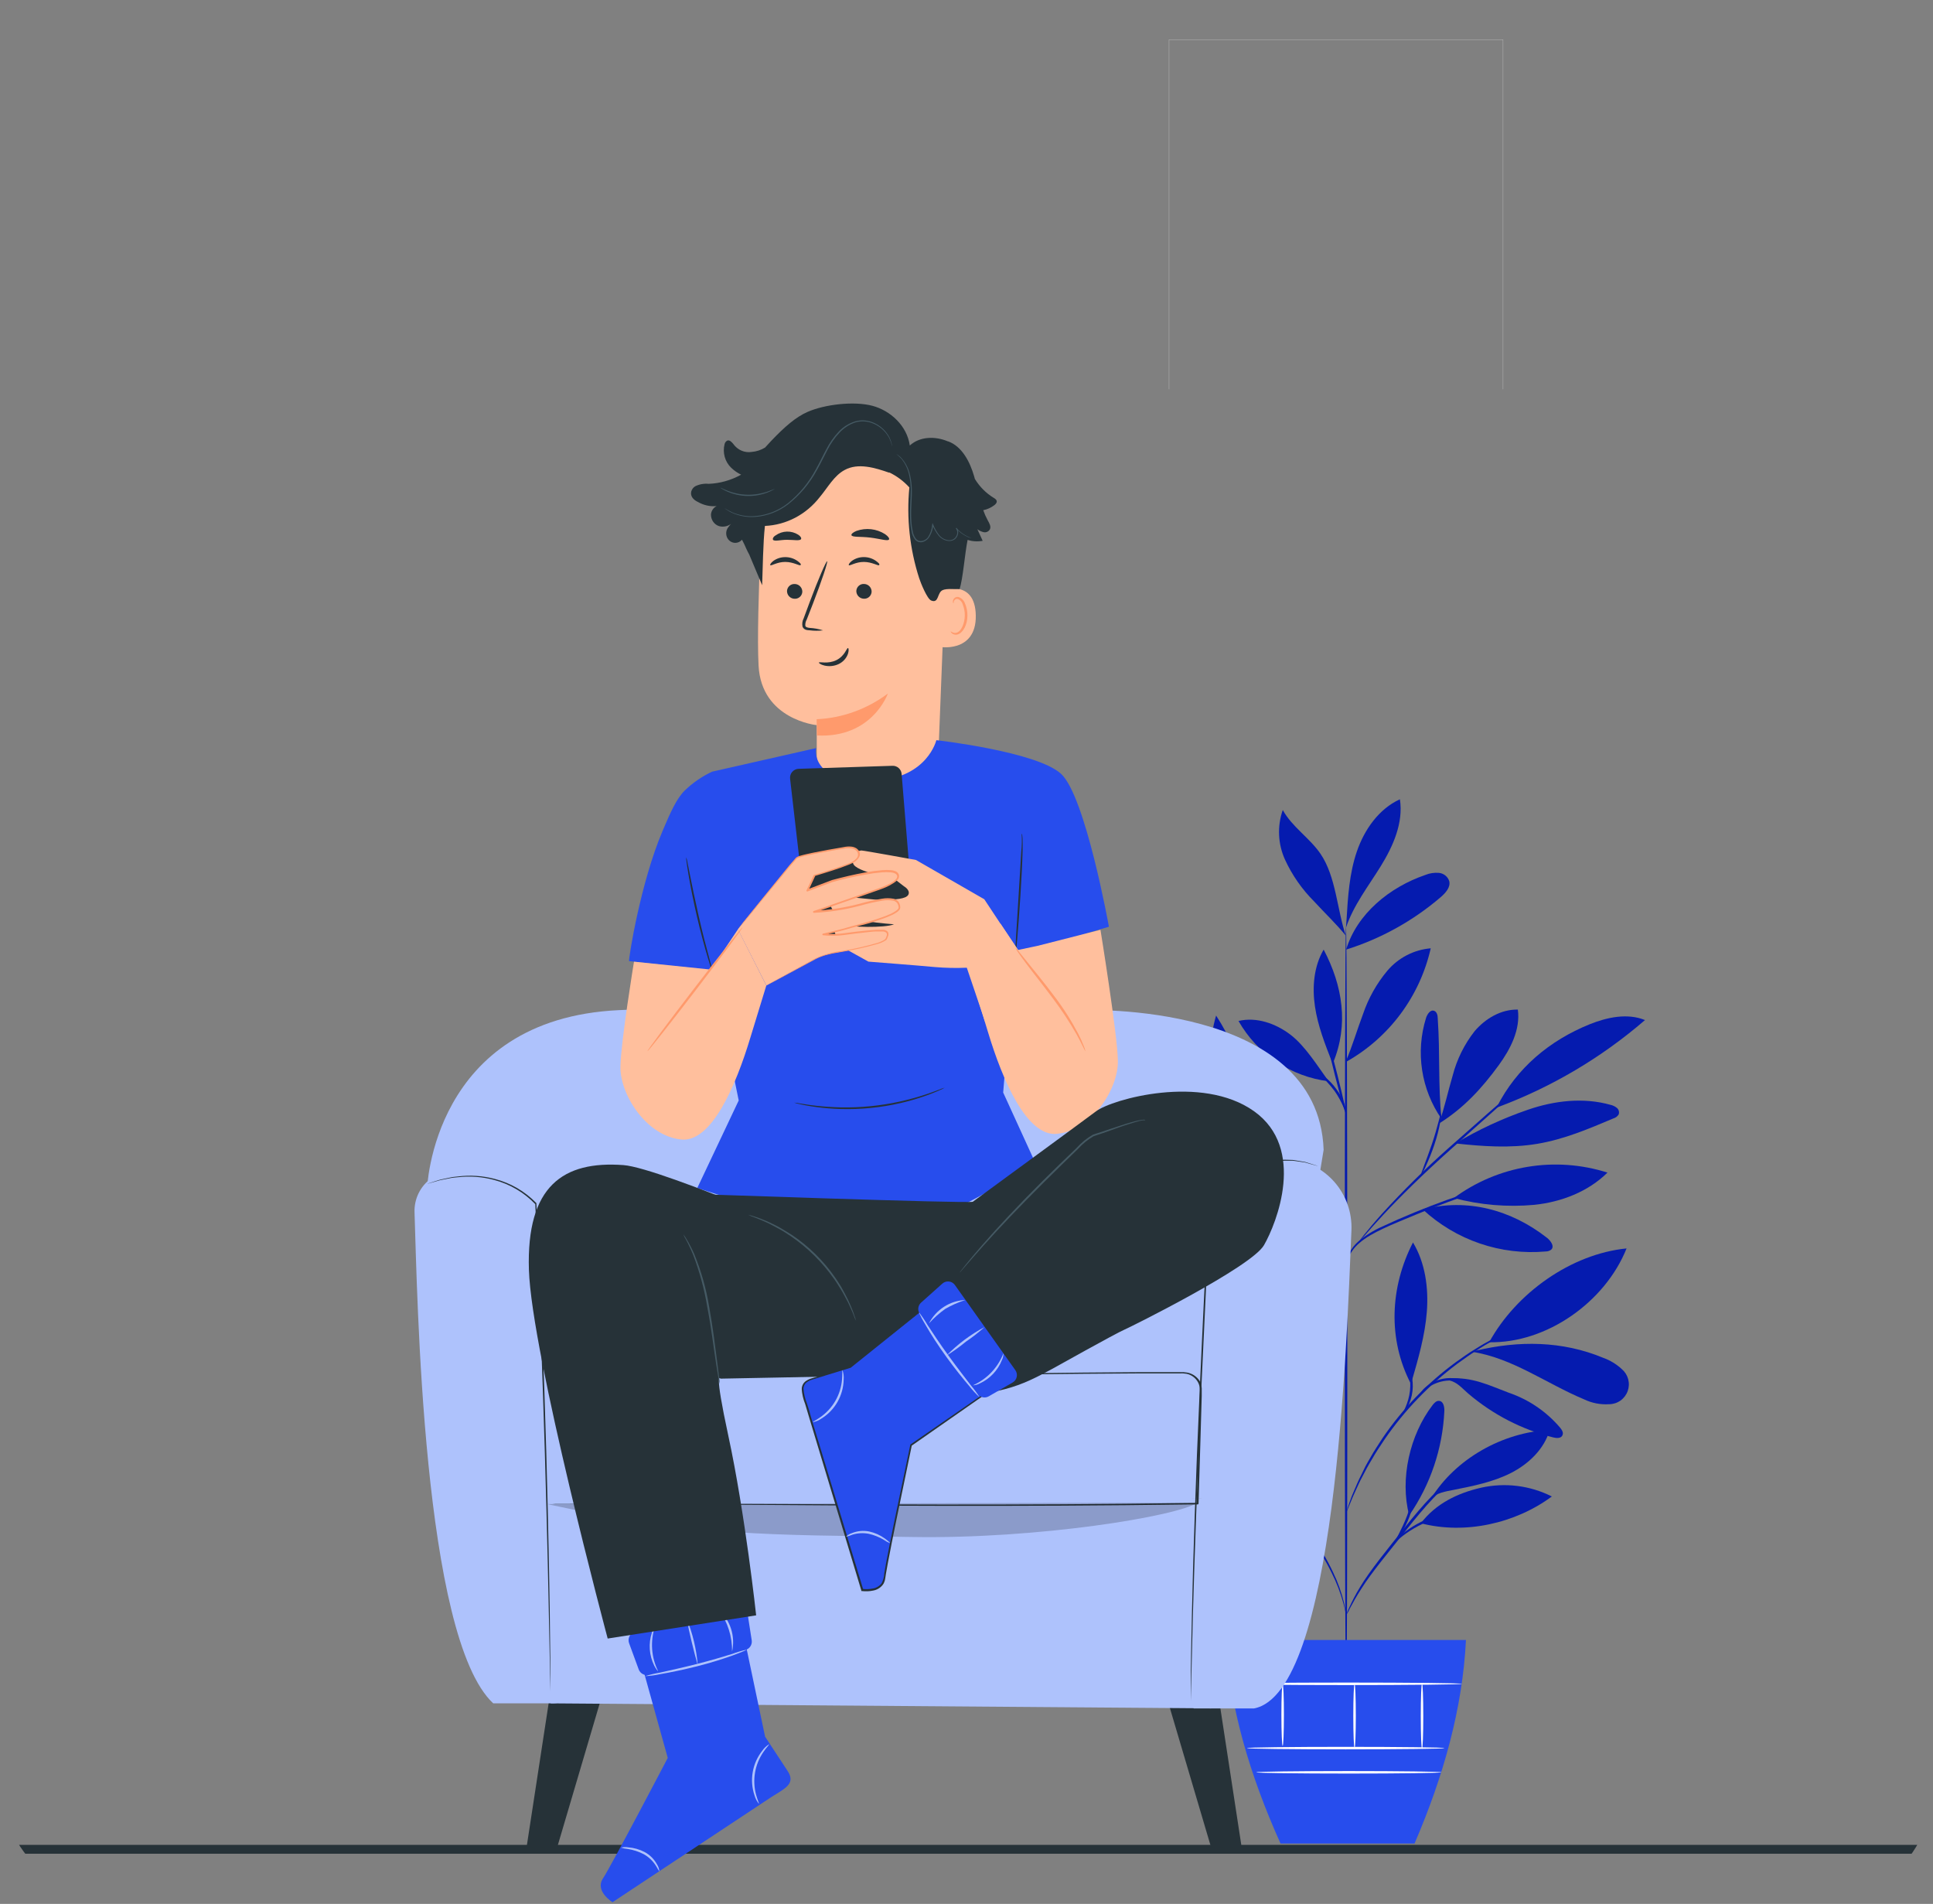 <svg width="328" height="323" viewBox="0 0 328 323" fill="none" xmlns="http://www.w3.org/2000/svg">
<rect x="0" y="0" width="328" height="323" fill="#808080" stroke="none"/>
<g clip-path="url(#clip0_3_14695)">
<line x1="-10.659" y1="313.735" x2="363.134" y2="313.735" stroke="#263238" stroke-width="1.5"/>
<path d="M146.268 75.591H145.388C141.107 75.768 137.05 77.561 134.024 80.612C130.997 83.663 129.224 87.749 129.055 92.057C128.733 100.369 128.482 108.476 128.717 112.921C129.205 122.111 138.589 123.021 138.589 123.021C138.589 123.021 138.589 126.184 138.589 128.921C139.564 130.593 140.932 131.999 142.572 133.016C144.212 134.033 146.075 134.63 147.998 134.755C149.92 134.88 151.844 134.529 153.601 133.732C155.357 132.936 156.893 131.718 158.074 130.186L159.198 128.763L160.581 93.544C160.99 83.998 155.802 75.757 146.268 75.591Z" fill="#FFBF9D"/>
<path d="M143.889 109.944C143.673 109.896 143.368 111.271 141.932 111.988C140.496 112.704 139.006 112.213 138.951 112.404C138.932 112.489 139.231 112.747 139.87 112.906C140.703 113.105 141.577 113.012 142.339 112.644C143.069 112.287 143.624 111.666 143.887 110.912C144.069 110.338 144.002 109.961 143.889 109.944Z" fill="#263238"/>
<path d="M138.573 122.017C142.911 121.823 147.104 120.312 150.654 117.665C150.654 117.665 148.013 125.252 138.63 124.774L138.573 122.017Z" fill="#FF9A6C"/>
<path d="M159.621 100.22C159.763 100.148 165.495 98.055 165.577 104.462C165.659 110.87 159.197 109.831 159.182 109.646C159.167 109.461 159.621 100.22 159.621 100.22Z" fill="#FFBF9D"/>
<path d="M161.333 107.107C161.333 107.107 161.446 107.199 161.64 107.292C161.9 107.406 162.189 107.406 162.449 107.292C163.128 106.997 163.686 105.761 163.711 104.443C163.723 103.808 163.61 103.177 163.379 102.599C163.318 102.37 163.208 102.161 163.06 101.991C162.912 101.82 162.73 101.694 162.53 101.622C162.4 101.584 162.262 101.599 162.141 101.665C162.02 101.73 161.923 101.842 161.867 101.981C161.786 102.184 161.826 102.332 161.794 102.35C161.761 102.368 161.656 102.23 161.705 101.926C161.739 101.744 161.828 101.581 161.956 101.465C162.041 101.387 162.14 101.329 162.245 101.296C162.351 101.263 162.462 101.254 162.57 101.271C162.834 101.332 163.079 101.467 163.285 101.663C163.492 101.86 163.652 102.112 163.751 102.396C164.029 103.028 164.168 103.727 164.155 104.434C164.155 105.909 163.476 107.301 162.538 107.624C162.365 107.682 162.184 107.696 162.006 107.664C161.828 107.632 161.659 107.555 161.511 107.439C161.349 107.255 161.276 107.107 161.333 107.107Z" fill="#FF9A6C"/>
<path d="M117.295 83.388C117.398 83.013 117.636 82.694 117.958 82.499C118.67 82.148 119.459 82.004 120.243 82.082C122.169 82.008 124.055 81.477 125.758 80.527C125.145 80.236 124.579 79.843 124.082 79.365C123.561 78.871 123.179 78.236 122.979 77.529C122.778 76.822 122.768 76.07 122.947 75.357C122.975 75.222 123.033 75.097 123.115 74.99C123.197 74.883 123.301 74.797 123.42 74.74C123.816 74.611 124.181 75.012 124.44 75.333C124.795 75.829 125.27 76.215 125.816 76.451C126.361 76.686 126.958 76.763 127.541 76.671C128.346 76.607 129.127 76.352 129.826 75.926L129.903 75.838L130.817 74.844C133.102 72.439 135.014 70.764 137.025 69.882C139.974 68.592 144.918 68.022 148.018 68.84C151.119 69.658 153.915 72.255 154.379 75.581C156.093 74.018 158.691 73.978 160.809 74.868H160.862C163.224 75.718 164.58 78.315 165.304 80.832C165.342 80.968 165.38 81.112 165.418 81.248C166.222 82.571 167.317 83.671 168.61 84.455C168.838 84.591 169.097 84.759 169.128 85.032C169.158 85.304 168.945 85.529 168.732 85.697C168.17 86.127 167.525 86.42 166.843 86.555C167.049 87.151 167.304 87.728 167.604 88.278C167.871 88.751 168.199 89.312 167.97 89.801C167.866 89.983 167.712 90.127 167.528 90.215C167.345 90.302 167.14 90.328 166.942 90.29C166.547 90.204 166.173 90.032 165.845 89.785L166.744 91.749C165.891 91.909 165.014 91.857 164.184 91.597C163.712 93.961 163.384 98.33 162.82 99.933C161.213 99.981 160.817 99.805 160.009 100.093C158.965 100.47 159.384 102.426 158.013 101.881C157.312 101.608 156.215 98.843 155.972 98.097C154.372 93.147 153.803 87.893 154.303 82.691C153.315 81.608 152.139 80.734 150.837 80.118L150.944 80.214C148.453 79.341 145.611 78.483 143.326 79.733C141.513 80.703 140.461 82.715 139.113 84.318C137.978 85.783 136.561 86.977 134.955 87.823C133.348 88.668 131.59 89.146 129.796 89.224C129.476 92.045 129.423 96.654 129.324 99.284L127.13 94.073C126.954 93.769 126.81 93.456 126.665 93.152L126.619 93.055C126.405 92.546 126.166 92.048 125.903 91.564V91.564C125.629 91.883 125.246 92.075 124.839 92.097C124.431 92.118 124.031 91.969 123.728 91.681C123.425 91.393 123.243 90.99 123.223 90.561C123.202 90.131 123.344 89.711 123.618 89.392C123.831 89.085 124.088 88.815 124.38 88.591C124.077 88.906 123.702 89.135 123.291 89.252C122.879 89.371 122.446 89.374 122.033 89.264C121.623 89.139 121.264 88.874 121.012 88.512C120.76 88.149 120.629 87.709 120.639 87.26C120.669 86.957 120.774 86.668 120.944 86.422C121.114 86.176 121.342 85.981 121.607 85.857C120.505 85.962 119.399 85.719 118.43 85.16C117.706 84.823 117.089 84.214 117.295 83.388Z" fill="#263238"/>
<path d="M152.076 77.017C152.386 77.262 152.677 77.531 152.946 77.823C153.634 78.663 154.099 79.672 154.296 80.752C154.453 81.502 154.535 82.267 154.54 83.034C154.54 83.848 154.495 84.723 154.451 85.651C154.393 86.618 154.393 87.589 154.451 88.557C154.485 89.069 154.557 89.577 154.665 90.078C154.745 90.619 154.958 91.13 155.285 91.561C155.436 91.731 155.628 91.858 155.842 91.928C156.055 91.999 156.282 92.011 156.502 91.965C156.916 91.865 157.287 91.627 157.557 91.288C158.02 90.616 158.297 89.827 158.361 89.005H158.184C158.451 89.672 158.812 90.295 159.253 90.854C159.678 91.372 160.281 91.702 160.935 91.774C161.24 91.804 161.546 91.746 161.82 91.607C162.075 91.468 162.283 91.254 162.418 90.991C162.54 90.758 162.601 90.495 162.595 90.23C162.581 89.975 162.482 89.734 162.315 89.546L162.226 89.629C162.743 90.227 163.377 90.707 164.085 91.037C164.272 91.122 164.464 91.196 164.661 91.257L164.867 91.31L164.675 91.227C164.55 91.174 164.358 91.097 164.115 90.976C163.415 90.635 162.79 90.151 162.278 89.553L162.189 89.637C162.333 89.821 162.418 90.047 162.431 90.283C162.444 90.519 162.385 90.753 162.263 90.953C162.141 91.187 161.953 91.378 161.725 91.501C161.475 91.626 161.196 91.676 160.92 91.645C160.31 91.571 159.75 91.258 159.357 90.77C158.944 90.233 158.606 89.639 158.353 89.005L158.228 88.724L158.176 89.028C158.118 89.802 157.863 90.547 157.439 91.189C157.185 91.487 156.843 91.691 156.465 91.767C156.279 91.808 156.086 91.797 155.904 91.737C155.723 91.677 155.56 91.569 155.432 91.424C155.131 91.02 154.933 90.544 154.857 90.04C154.751 89.539 154.682 89.03 154.65 88.519C154.594 87.558 154.594 86.596 154.65 85.636C154.694 84.715 154.746 83.833 154.724 83.011C154.71 82.243 154.618 81.478 154.451 80.729C154.238 79.631 153.744 78.612 153.02 77.778C152.75 77.47 152.431 77.212 152.076 77.017V77.017Z" fill="#455A64"/>
<path d="M122.94 86.207L123.012 86.272L123.244 86.444C123.37 86.538 123.504 86.623 123.643 86.697C123.826 86.81 124.016 86.911 124.211 86.999C125.468 87.564 126.842 87.8 128.21 87.686C130.244 87.523 132.188 86.763 133.808 85.495C135.771 83.941 137.403 81.995 138.606 79.774C139.27 78.614 139.814 77.429 140.405 76.326C140.948 75.255 141.637 74.27 142.453 73.4C143.189 72.602 144.111 72.006 145.132 71.667C145.591 71.531 146.069 71.471 146.547 71.487C146.987 71.508 147.423 71.587 147.843 71.724C149.129 72.159 150.208 73.072 150.866 74.282C151.084 74.735 151.25 75.213 151.361 75.704C151.366 75.672 151.366 75.639 151.361 75.606L151.313 75.312C151.233 74.942 151.109 74.582 150.946 74.241C150.674 73.708 150.317 73.225 149.89 72.811C149.321 72.258 148.642 71.837 147.899 71.577C147.464 71.429 147.012 71.341 146.555 71.316C146.058 71.296 145.562 71.356 145.084 71.495C144.037 71.824 143.088 72.417 142.325 73.22C141.49 74.1 140.784 75.1 140.229 76.187C139.622 77.29 139.086 78.483 138.43 79.627C137.255 81.838 135.656 83.784 133.728 85.348C132.14 86.603 130.233 87.366 128.234 87.547C126.888 87.671 125.533 87.46 124.283 86.934C123.822 86.718 123.373 86.475 122.94 86.207V86.207Z" fill="#455A64"/>
<path d="M122.229 82.724C122.323 82.815 122.429 82.891 122.543 82.951C122.84 83.134 123.15 83.294 123.47 83.428C123.954 83.635 124.454 83.797 124.965 83.912C126.193 84.198 127.463 84.224 128.702 83.99C129.211 83.895 129.711 83.754 130.197 83.568C130.523 83.448 130.841 83.302 131.146 83.131C131.262 83.076 131.37 83.005 131.467 82.92C131.467 82.92 130.974 83.146 130.152 83.428C129.663 83.589 129.163 83.712 128.657 83.795C127.434 84.004 126.186 83.978 124.972 83.717C124.477 83.609 123.989 83.462 123.515 83.279C122.715 82.974 122.251 82.693 122.229 82.724Z" fill="#455A64"/>
<path d="M201.806 231.543C198.067 229.187 193.839 227.723 189.448 227.264C187.43 227.057 185.227 227.114 183.606 228.341C183.419 228.448 183.265 228.604 183.158 228.792C183.052 228.981 182.998 229.194 183.002 229.41C183.1 229.709 183.302 229.962 183.571 230.123C188.595 233.974 196.199 234.459 201.799 231.507" fill="#051BAF"/>
<path d="M201.493 231.193C198.631 229.085 195.961 226.727 193.513 224.147C191.069 221.551 189.353 218.353 188.538 214.877C188.325 213.821 188.254 212.609 188.936 211.768C195.332 216.76 200.306 223.178 201.521 231.207" fill="#051BAF"/>
<path d="M201.742 231.478C201.152 227.995 201.203 224.432 201.891 220.967C202.687 217.537 204.549 214.249 207.47 212.288C208.571 214.87 208.095 217.836 207.32 220.532C206.119 224.703 204.249 228.651 201.784 232.22" fill="#051BAF"/>
<path d="M207.953 242.71C204.165 243.173 200.846 245.177 198.046 247.745C195.198 250.336 193.213 253.745 192.361 257.507C196.071 257.279 199.226 254.655 201.507 251.702C203.788 248.75 205.373 245.527 207.903 242.767" fill="#051BAF"/>
<path d="M209.331 244.5C207.844 240.701 207.325 236.59 207.822 232.539C208.318 228.489 209.814 224.626 212.174 221.302C214.306 228.997 213.538 237.704 209.331 244.5Z" fill="#051BAF"/>
<path d="M217.567 254.348C214.107 254.133 210.66 254.943 207.655 256.679C204.65 258.415 202.22 260.999 200.669 264.111C200.462 264.531 200.278 265.066 200.555 265.437C200.702 265.579 200.88 265.683 201.076 265.74C201.272 265.797 201.478 265.806 201.678 265.765C205.011 265.551 207.96 263.54 210.397 261.251C212.835 258.962 214.952 256.316 217.646 254.334" fill="#051BAF"/>
<path d="M217.305 253.813C215.532 248.082 215.423 241.962 216.992 236.171C217.61 233.903 218.648 231.507 220.744 230.466C220.828 230.409 220.922 230.371 221.021 230.354C221.121 230.336 221.222 230.341 221.32 230.366C221.489 230.455 221.619 230.605 221.682 230.787C222.384 232.377 222.687 234.115 222.563 235.85C222.44 237.575 222.176 239.288 221.775 240.97C221.114 244.101 220.765 247.466 219.053 250.169C218.651 250.81 218.288 251.474 217.966 252.159C217.639 252.872 217.639 253.086 217.34 253.635" fill="#051BAF"/>
<path d="M239.114 257.072C237.501 250.904 239.213 243.43 243.086 238.374C243.371 238.003 243.747 237.604 244.216 237.661C244.927 237.725 245.112 238.681 245.083 239.401C244.789 245.744 242.721 251.876 239.114 257.094" fill="#051BAF"/>
<path d="M241.083 258.42C248.551 260.367 257.114 258.477 263.325 253.877C259.608 252.004 255.36 251.48 251.301 252.394C247.279 253.314 243.605 255.125 241.097 258.42" fill="#051BAF"/>
<path d="M242.774 254.298C246.959 247.459 254.975 242.988 262.963 242.582C262.039 245.841 259.374 248.379 256.361 249.905C253.348 251.431 249.965 252.102 246.668 252.758C245.382 253.007 243.612 253.286 242.774 254.305" fill="#051BAF"/>
<path d="M239.533 234.388C240.663 230.494 241.807 226.544 242.113 222.522C242.419 218.5 241.85 214.257 239.761 210.784C235.852 218.371 235.461 227.235 239.42 234.794" fill="#051BAF"/>
<path d="M252.687 227.713C257.256 219.384 266.573 212.738 276.003 211.796C272.364 220.889 262.444 227.913 252.687 227.713" fill="#051BAF"/>
<path d="M249.809 229.339C256.624 230.38 262.43 234.744 268.79 237.397C270.116 238.038 271.585 238.323 273.054 238.224C273.742 238.22 274.413 238.003 274.974 237.603C275.536 237.204 275.962 236.641 276.195 235.991C276.427 235.34 276.455 234.634 276.275 233.967C276.094 233.301 275.714 232.706 275.186 232.263C274.283 231.427 273.222 230.782 272.066 230.366C265.13 227.471 257.697 227.399 250.392 229.154" fill="#051BAF"/>
<path d="M245.865 234.145C247.407 234.587 247.933 235.393 249.155 236.434C253.321 239.988 258.248 242.528 263.553 243.858C264.1 243.994 264.825 244.051 265.095 243.551C265.365 243.052 265.031 242.589 264.725 242.204C262.411 239.482 259.409 237.437 256.034 236.285C252.708 235.044 249.83 233.546 245.865 233.867" fill="#051BAF"/>
<path d="M241.417 205.178C244.21 207.763 247.511 209.732 251.108 210.96C254.705 212.188 258.518 212.648 262.302 212.31C262.651 212.317 262.989 212.195 263.254 211.967C263.78 211.397 263.148 210.541 262.544 210.028C256.404 205.221 248.963 203.232 241.424 205.178" fill="#051BAF"/>
<path d="M246.696 203.246C250.395 200.517 254.684 198.704 259.214 197.954C263.744 197.204 268.386 197.539 272.762 198.932C269.479 202.176 264.945 203.923 260.34 204.401C255.76 204.82 251.142 204.429 246.696 203.246" fill="#051BAF"/>
<path d="M244.6 189.939C243.996 183.785 244.387 178.936 243.96 172.753C243.96 172.261 243.818 171.662 243.364 171.491C242.724 171.241 242.191 172.033 241.978 172.689C241.086 175.553 240.858 178.584 241.312 181.55C241.765 184.516 242.887 187.339 244.593 189.804" fill="#051BAF"/>
<path d="M244.159 190.617C248.317 188.035 251.429 184.669 254.314 180.711C256.318 177.959 258.01 174.657 257.555 171.277C254.712 171.22 252.062 172.782 250.228 174.928C248.479 177.155 247.208 179.721 246.497 182.466C245.687 185.176 245.119 187.957 244.159 190.61" fill="#051BAF"/>
<path d="M254.144 187.835C263.283 184.44 271.744 179.433 279.13 173.053C276.145 171.847 272.734 172.568 269.742 173.766C262.927 176.525 257.356 181.189 254.009 187.757" fill="#051BAF"/>
<path d="M246.959 193.983C251.571 194.489 256.254 194.817 260.831 194.054C265.407 193.291 269.579 191.508 273.786 189.732C274.153 189.628 274.467 189.389 274.667 189.062C274.734 188.867 274.74 188.656 274.684 188.457C274.628 188.258 274.513 188.081 274.354 187.95C274.032 187.693 273.655 187.515 273.253 187.429C268.683 186.145 263.751 186.716 259.253 188.271C254.971 189.737 250.853 191.649 246.966 193.975" fill="#051BAF"/>
<path d="M220.623 205.392C217.475 199.017 217.681 191.579 220.396 185.011C222.307 187.935 222.528 191.665 222.194 195.145C221.86 198.625 220.772 202.212 220.716 205.713" fill="#051BAF"/>
<path d="M208.052 199.031C204.112 198.98 200.204 199.753 196.578 201.303C192.953 202.852 189.689 205.144 186.996 208.031C190.919 208.651 194.955 207.632 198.523 205.892C202.09 204.152 205.259 201.691 208.4 199.26" fill="#051BAF"/>
<path d="M199.596 196.193C195.751 195.879 192.056 195.402 188.36 196.543C184.665 197.684 181.304 200.258 179.797 203.831C183.425 204.125 187.065 203.435 190.336 201.834C193.577 200.234 196.669 198.346 199.574 196.193" fill="#051BAF"/>
<path d="M212.11 196.322C208.649 194.047 205.103 191.729 201.074 190.788C197.044 189.847 192.383 190.545 189.576 193.59C192.837 195.509 196.789 195.73 200.569 195.73C204.35 195.73 208.983 195.687 212.543 196.949" fill="#051BAF"/>
<path d="M212.131 196.536C206.219 190.709 203.98 180.248 206.354 172.29C211.019 179.456 213.061 188.026 212.131 196.536Z" fill="#051BAF"/>
<path d="M228.39 179.998C229.506 177.395 230.288 174.664 231.29 172.019C232.203 169.332 233.605 166.839 235.426 164.666C237.284 162.484 239.924 161.124 242.774 160.88C241.865 164.893 240.131 168.672 237.684 171.976C235.236 175.279 232.129 178.033 228.561 180.063" fill="#051BAF"/>
<path d="M225.448 183.443C223.601 180.897 221.469 177.438 218.967 175.534C216.466 173.63 213.204 172.482 210.156 173.209C211.737 175.99 213.942 178.363 216.597 180.139C219.252 181.916 222.282 183.047 225.448 183.443" fill="#051BAF"/>
<path d="M226.038 180.212C224.83 177.132 223.608 174.015 223.125 170.735C222.642 167.455 222.933 163.96 224.603 161.101C227.85 167.255 228.867 173.866 226.209 180.284" fill="#051BAF"/>
<path d="M228.419 161.101C230.259 154.996 235.824 150.504 241.836 148.443C242.579 148.135 243.387 148.012 244.188 148.086C244.584 148.128 244.96 148.285 245.268 148.539C245.576 148.792 245.803 149.131 245.922 149.512C246.142 150.554 245.289 151.481 244.501 152.172C239.798 156.211 234.327 159.249 228.419 161.101" fill="#051BAF"/>
<path d="M228.483 156.109C228.717 152.172 228.959 148.186 230.238 144.456C231.517 140.727 233.969 137.233 237.543 135.599C238.154 139.572 236.406 143.529 234.296 146.945C232.185 150.361 229.648 153.591 228.383 157.407" fill="#051BAF"/>
<path d="M228.391 158.812C226.87 154.362 226.713 148.714 224.063 144.842C222.208 142.132 219.238 140.285 217.667 137.418C216.704 140.169 216.839 143.187 218.044 145.84C219.251 148.464 220.914 150.852 222.954 152.893C224.916 155.032 226.6 156.579 228.426 158.804" fill="#051BAF"/>
<path d="M228.419 289.783C228.298 289.783 228.199 260.117 228.192 223.527C228.184 186.937 228.27 157.264 228.391 157.264C228.511 157.264 228.611 186.923 228.618 223.527C228.625 260.131 228.561 289.783 228.419 289.783Z" fill="#051BAF"/>
<path d="M254.258 200.914C253.902 201.089 253.531 201.23 253.149 201.335L250.093 202.369C247.514 203.253 243.968 204.508 240.144 206.106C236.321 207.703 232.718 209.079 230.693 210.855C229.877 211.537 229.228 212.398 228.796 213.372C228.504 214.085 228.447 214.492 228.412 214.485C228.393 214.381 228.393 214.275 228.412 214.171C228.458 213.877 228.532 213.588 228.632 213.308C229.02 212.272 229.657 211.348 230.487 210.62C231.723 209.573 233.104 208.713 234.587 208.067C236.229 207.296 238.041 206.498 239.974 205.706C243.833 204.123 247.4 202.854 250.008 202.076C251.309 201.67 252.374 201.363 253.114 201.171C253.486 201.05 253.869 200.964 254.258 200.914V200.914Z" fill="#051BAF"/>
<path d="M262.721 180.041C262.631 180.166 262.526 180.278 262.409 180.376L261.463 181.268L257.91 184.498L246.121 195.031C241.516 199.138 237.543 203.068 234.786 206.027C233.408 207.503 232.32 208.73 231.581 209.593L230.721 210.577C230.629 210.699 230.521 210.809 230.402 210.905C230.471 210.769 230.557 210.642 230.657 210.527C230.835 210.292 231.098 209.935 231.453 209.493C232.164 208.602 233.209 207.354 234.566 205.842C238.125 201.941 241.887 198.233 245.837 194.731C250.456 190.631 254.656 186.944 257.711 184.291L261.343 181.168L262.345 180.334C262.457 180.22 262.584 180.122 262.721 180.041V180.041Z" fill="#051BAF"/>
<path d="M241.168 199.21C241.047 199.153 242.006 196.928 242.965 194.111C243.925 191.294 244.387 188.919 244.508 188.941C244.628 188.962 244.344 191.401 243.371 194.254C242.963 195.468 242.488 196.658 241.949 197.819C241.757 198.318 241.493 198.786 241.168 199.21Z" fill="#051BAF"/>
<path d="M228.447 217.166C228.183 216.915 227.945 216.638 227.737 216.339L225.917 214C224.39 212.017 222.279 209.286 219.92 206.298C217.56 203.31 215.379 200.593 213.808 198.689L211.954 196.386C211.711 196.116 211.497 195.822 211.314 195.509C211.595 195.738 211.853 195.996 212.081 196.279C212.558 196.792 213.226 197.548 214.043 198.497C215.677 200.386 217.887 203.046 220.261 206.034C222.634 209.022 224.702 211.789 226.166 213.822C226.877 214.834 227.481 215.661 227.872 216.239C228.095 216.527 228.288 216.838 228.447 217.166Z" fill="#051BAF"/>
<path d="M222.784 209.871C221.641 208.603 220.826 207.072 220.41 205.414C219.964 203.961 219.781 202.439 219.87 200.921H220.062C219.977 201.264 219.913 201.449 219.884 201.442C219.856 201.435 219.884 201.242 219.884 200.893H220.076C220.171 202.373 220.426 203.839 220.836 205.264C221.583 207.945 222.876 209.8 222.784 209.871Z" fill="#051BAF"/>
<path d="M215.464 200.636C214.954 200.247 214.398 199.923 213.808 199.673C212.318 199.23 210.751 199.106 209.21 199.31C207.648 199.431 206.098 199.681 204.577 200.058C203.954 200.255 203.317 200.407 202.673 200.515C203.241 200.175 203.856 199.923 204.499 199.766C206.022 199.295 207.593 198.999 209.182 198.882C210.782 198.667 212.411 198.843 213.929 199.395C214.568 199.619 215.11 200.057 215.464 200.636Z" fill="#051BAF"/>
<path d="M213.73 198.397C213.73 198.461 212.764 198.012 211.193 197.47C207.081 196.059 202.679 195.723 198.402 196.493C196.767 196.785 195.772 197.092 195.751 197.02C195.96 196.891 196.188 196.795 196.426 196.735C197.054 196.514 197.695 196.333 198.345 196.193C202.667 195.243 207.171 195.587 211.3 197.184C211.92 197.422 212.526 197.698 213.112 198.012C213.336 198.108 213.544 198.238 213.73 198.397Z" fill="#051BAF"/>
<path d="M228.38 188.93C228.494 188.901 227.85 185.965 226.943 182.373C226.035 178.781 225.206 175.892 225.092 175.921C224.978 175.95 225.621 178.886 226.529 182.478C227.437 186.07 228.266 188.959 228.38 188.93Z" fill="#051BAF"/>
<path d="M228.504 188.941C228.376 188.984 227.843 187.051 226.45 185.076C225.582 183.906 224.567 182.854 223.43 181.945C223.86 182.053 224.26 182.261 224.596 182.551C225.453 183.179 226.198 183.948 226.799 184.826C227.719 186.022 228.308 187.442 228.504 188.941V188.941Z" fill="#051BAF"/>
<path d="M228.419 273.966C228.376 273.966 228.284 273.253 227.95 271.991C227.46 270.218 226.799 268.499 225.974 266.856C223.935 262.67 220.218 257.357 215.492 252.038C213.155 249.356 210.88 246.825 208.955 244.4C207.225 242.268 205.662 240.005 204.279 237.633C203.352 236.039 202.563 234.369 201.919 232.641C201.699 232.02 201.543 231.535 201.457 231.214C201.399 231.048 201.358 230.876 201.337 230.701C201.372 230.701 201.592 231.414 202.047 232.591C202.745 234.293 203.569 235.94 204.513 237.518C205.924 239.854 207.501 242.085 209.232 244.193C211.165 246.589 213.439 249.107 215.784 251.795C220.517 257.129 224.226 262.492 226.216 266.771C227.023 268.44 227.648 270.193 228.078 271.998C228.191 272.49 228.279 272.987 228.341 273.488C228.383 273.644 228.409 273.804 228.419 273.966Z" fill="#051BAF"/>
<path d="M251.763 247.509C251.372 247.774 250.964 248.012 250.541 248.222C249.433 248.859 248.371 249.573 247.364 250.362C245.88 251.524 244.488 252.799 243.2 254.177C241.736 255.724 240.23 257.529 238.695 259.461C235.618 263.333 232.747 266.756 231.02 269.495C230.146 270.85 229.513 271.998 229.094 272.796C228.897 273.222 228.671 273.634 228.419 274.03C228.439 273.909 228.477 273.791 228.533 273.681C228.625 273.46 228.746 273.132 228.945 272.718C229.479 271.533 230.087 270.383 230.764 269.274C232.434 266.471 235.291 262.998 238.361 259.133C239.903 257.201 241.424 255.396 242.916 253.849C244.229 252.469 245.655 251.202 247.18 250.062C248.212 249.299 249.308 248.626 250.456 248.051C250.861 247.844 251.166 247.723 251.408 247.63C251.519 247.571 251.639 247.53 251.763 247.509Z" fill="#051BAF"/>
<path d="M252.218 256.095C251.366 256.285 250.502 256.411 249.631 256.473C247.554 256.688 245.502 257.094 243.499 257.685C241.518 258.333 239.661 259.312 238.005 260.581C236.74 261.565 236.144 262.378 236.087 262.328C236.178 262.107 236.308 261.904 236.47 261.729C236.874 261.224 237.326 260.761 237.821 260.345C239.458 258.976 241.342 257.935 243.371 257.279C245.399 256.673 247.49 256.302 249.603 256.174C250.47 256.067 251.346 256.041 252.218 256.095Z" fill="#051BAF"/>
<path d="M236.84 261.379C236.705 261.301 237.87 259.518 238.773 257.101C239.675 254.683 239.817 252.551 239.974 252.572C240.042 253.047 240.028 253.529 239.931 253.999C239.804 255.117 239.551 256.217 239.178 257.279C238.786 258.333 238.283 259.341 237.678 260.288C237.461 260.696 237.177 261.065 236.84 261.379V261.379Z" fill="#051BAF"/>
<path d="M259.324 224.461C259.196 224.551 259.058 224.625 258.912 224.682L257.697 225.239C257.164 225.467 256.517 225.759 255.792 226.144C255.068 226.529 254.208 226.914 253.319 227.449L251.898 228.255C251.408 228.54 250.925 228.875 250.413 229.196C249.375 229.831 248.331 230.623 247.222 231.407C242.473 234.968 238.33 239.279 234.957 244.172C234.203 245.313 233.464 246.39 232.867 247.452C232.562 247.98 232.242 248.479 231.979 248.978L231.226 250.405C230.721 251.31 230.366 252.18 230.011 252.929C229.655 253.678 229.385 254.355 229.172 254.869L228.66 256.11C228.609 256.258 228.54 256.399 228.454 256.53C228.479 256.376 228.521 256.225 228.582 256.081L229.016 254.812C229.201 254.255 229.449 253.592 229.79 252.836C230.131 252.08 230.465 251.196 230.956 250.276L231.666 248.814C231.922 248.308 232.235 247.802 232.54 247.267C233.123 246.19 233.862 245.128 234.616 243.944C237.992 238.992 242.183 234.651 247.009 231.108C248.139 230.316 249.191 229.539 250.249 228.918C250.775 228.597 251.266 228.269 251.763 227.991L253.184 227.207C254.087 226.686 254.954 226.315 255.7 225.952C256.446 225.588 257.121 225.317 257.647 225.11L258.898 224.632C259.033 224.558 259.176 224.501 259.324 224.461V224.461Z" fill="#051BAF"/>
<path d="M240.848 236.884C241.02 236.283 241.375 235.752 241.864 235.365C243.001 234.372 244.451 233.814 245.957 233.789C247.434 233.781 248.898 234.067 250.264 234.63C250.842 234.812 251.391 235.079 251.891 235.422C251.302 235.305 250.724 235.136 250.164 234.916C248.815 234.449 247.399 234.208 245.972 234.202C244.556 234.233 243.187 234.715 242.063 235.579C241.627 235.983 241.22 236.419 240.848 236.884V236.884Z" fill="#051BAF"/>
<path d="M238.083 239.743C237.963 239.679 239.007 238.146 239.249 235.95C239.49 233.753 238.858 232.027 238.986 231.985C239.234 232.308 239.4 232.688 239.469 233.09C239.975 235.007 239.739 237.045 238.808 238.795C238.446 239.437 238.126 239.772 238.083 239.743Z" fill="#051BAF"/>
<path d="M208.002 278.223C208.642 289.562 212.046 301.093 217.283 312.752H240.024C244.998 301.207 248.189 289.697 248.75 278.223H208.002Z" fill="#274DED"/>
<path d="M228.341 296.779C237.587 296.779 245.083 296.683 245.083 296.565C245.083 296.446 237.587 296.351 228.341 296.351C219.094 296.351 211.598 296.446 211.598 296.565C211.598 296.683 219.094 296.779 228.341 296.779Z" fill="white"/>
<path d="M228.874 300.886C237.543 300.886 244.572 300.79 244.572 300.672C244.572 300.554 237.543 300.458 228.874 300.458C220.204 300.458 213.176 300.554 213.176 300.672C213.176 300.79 220.204 300.886 228.874 300.886Z" fill="white"/>
<path d="M217.646 296.187C217.764 296.187 217.859 293.831 217.859 290.924C217.859 288.017 217.764 285.661 217.646 285.661C217.528 285.661 217.433 288.017 217.433 290.924C217.433 293.831 217.528 296.187 217.646 296.187Z" fill="white"/>
<path d="M229.847 296.558C229.965 296.558 230.06 294.118 230.06 291.109C230.06 288.1 229.965 285.661 229.847 285.661C229.729 285.661 229.634 288.1 229.634 291.109C229.634 294.118 229.729 296.558 229.847 296.558Z" fill="white"/>
<path d="M241.296 296.693C241.413 296.693 241.509 294.203 241.509 291.131C241.509 288.059 241.413 285.568 241.296 285.568C241.178 285.568 241.083 288.059 241.083 291.131C241.083 294.203 241.178 296.693 241.296 296.693Z" fill="white"/>
<path d="M228.412 285.875C239.26 285.875 248.054 285.779 248.054 285.661C248.054 285.543 239.26 285.447 228.412 285.447C217.564 285.447 208.77 285.543 208.77 285.661C208.77 285.779 217.564 285.875 228.412 285.875Z" fill="white"/>
<path d="M255.061 66.035H198.352V6.71H255.061V66.035ZM198.388 66.035H255.025V6.746H198.388V66.035Z" fill="#E0E0E0"/>
<path d="M133.542 100.253C133.538 100.594 133.666 100.924 133.901 101.172C134.135 101.419 134.456 101.566 134.796 101.579C134.962 101.593 135.128 101.573 135.286 101.52C135.444 101.468 135.59 101.385 135.715 101.275C135.84 101.166 135.942 101.032 136.015 100.883C136.088 100.733 136.131 100.57 136.141 100.403C136.145 100.062 136.016 99.732 135.782 99.485C135.548 99.237 135.226 99.091 134.886 99.077C134.721 99.064 134.554 99.084 134.396 99.136C134.238 99.188 134.093 99.271 133.967 99.381C133.842 99.49 133.74 99.624 133.667 99.774C133.594 99.923 133.551 100.086 133.542 100.253V100.253Z" fill="#263238"/>
<path d="M130.703 95.881C130.861 96.055 131.852 95.324 133.257 95.331C134.661 95.339 135.683 96.047 135.84 95.874C135.998 95.701 135.75 95.489 135.307 95.158C134.701 94.736 133.979 94.512 133.242 94.517C132.511 94.513 131.798 94.743 131.206 95.173C130.786 95.497 130.635 95.806 130.703 95.881Z" fill="#263238"/>
<path d="M145.303 100.253C145.301 100.593 145.431 100.921 145.665 101.167C145.899 101.413 146.219 101.558 146.558 101.572C146.723 101.585 146.89 101.565 147.048 101.513C147.206 101.461 147.351 101.377 147.477 101.268C147.602 101.158 147.704 101.025 147.777 100.875C147.85 100.725 147.893 100.562 147.902 100.396C147.906 100.055 147.778 99.725 147.543 99.477C147.309 99.23 146.988 99.083 146.648 99.07C146.482 99.056 146.315 99.076 146.156 99.129C145.998 99.182 145.852 99.266 145.727 99.376C145.601 99.486 145.499 99.621 145.426 99.771C145.354 99.922 145.312 100.086 145.303 100.253V100.253Z" fill="#263238"/>
<path d="M144.034 95.881C144.199 96.055 145.183 95.324 146.588 95.331C147.992 95.339 149.014 96.047 149.171 95.874C149.329 95.701 149.081 95.49 148.638 95.158C148.033 94.733 147.311 94.506 146.573 94.51C145.842 94.506 145.129 94.736 144.537 95.165C144.109 95.497 143.959 95.806 144.034 95.881Z" fill="#263238"/>
<path d="M139.655 106.938C138.924 106.707 138.167 106.568 137.402 106.523C137.042 106.486 136.704 106.41 136.651 106.169C136.622 105.799 136.705 105.428 136.892 105.107L137.958 102.371C139.46 98.474 140.512 95.278 140.354 95.218C140.196 95.158 138.852 98.233 137.387 102.16L136.366 104.911C136.14 105.344 136.074 105.843 136.178 106.32C136.23 106.447 136.309 106.56 136.411 106.651C136.512 106.743 136.633 106.81 136.764 106.848C136.962 106.901 137.167 106.929 137.372 106.93C138.13 107.029 138.897 107.032 139.655 106.938V106.938Z" fill="#263238"/>
<path d="M144.477 90.794C144.613 91.178 145.979 90.998 147.662 91.201C149.344 91.404 150.666 91.857 150.854 91.518C150.951 91.352 150.719 90.99 150.185 90.621C149.47 90.165 148.661 89.878 147.819 89.783C146.977 89.688 146.125 89.786 145.326 90.07C144.725 90.312 144.417 90.613 144.477 90.794Z" fill="#263238"/>
<path d="M131.176 91.578C131.424 91.894 132.393 91.578 133.549 91.578C134.706 91.578 135.698 91.796 135.923 91.465C136.02 91.299 135.87 90.982 135.442 90.711C134.865 90.348 134.194 90.165 133.514 90.185C132.833 90.206 132.174 90.428 131.619 90.824C131.199 91.065 131.064 91.42 131.176 91.578Z" fill="#263238"/>
<path d="M93.856 284.016L89.327 313.546H94.502L103.229 284.016H93.856Z" fill="#263238"/>
<path d="M206.192 284.016L210.713 313.546H205.546L196.811 284.016H206.192Z" fill="#263238"/>
<path d="M70.34 205.693C70.814 219.531 71.685 277.791 83.694 288.975H93.458C97.348 288.975 97.138 287.129 96.988 283.232L94.149 206.982C94.094 205.515 93.567 204.106 92.647 202.965C90.686 200.538 86.751 196.785 81.381 197.147C78.466 197.291 75.645 198.231 73.224 199.867C72.296 200.518 71.545 201.393 71.041 202.411C70.537 203.429 70.296 204.557 70.34 205.693V205.693Z" fill="#AEC2FC"/>
<path d="M205.516 289.827L93.45 288.975V254.238H205.516V289.827Z" fill="#AEC2FC"/>
<path d="M205.065 254.238L92.804 255.165V234.318L205.516 232.2L205.065 254.238Z" fill="#AEC2FC"/>
<path d="M72.458 201.789C72.458 201.789 73.292 172.863 105.017 171.37C136.741 169.878 183.825 171.37 183.825 171.37C183.825 171.37 223.684 169.863 224.6 195.066L216.684 243.362H93.631L72.458 201.789Z" fill="#AEC2FC"/>
<path d="M229.317 208.768C228.476 228.711 226.643 287.189 212.794 289.835H202.549L205.726 204.404C205.726 204.404 210.488 196.069 218.434 196.604H218.674C221.672 196.856 224.455 198.264 226.44 200.533C228.424 202.801 229.456 205.753 229.317 208.768V208.768Z" fill="#AEC2FC"/>
<path d="M223.654 197.817L223.286 197.727L222.212 197.433L221.461 197.214L220.492 197.071C220.139 197.026 219.741 196.95 219.358 196.913H218.059C215.837 196.932 213.652 197.48 211.682 198.511L211.246 198.729L210.826 198.993L209.97 199.536C209.396 199.948 208.844 200.391 208.317 200.862C207.166 201.881 206.156 203.049 205.313 204.337V204.276L203.811 236.353C203.15 251.08 202.684 264.42 202.414 274.037L202.129 285.471L202.053 288.583V289.39C202.053 289.571 202.053 289.669 202.053 289.669C202.053 289.669 202.053 289.578 202.053 289.39C202.053 289.202 202.053 288.923 202.053 288.583C202.053 287.83 202.053 286.812 202.053 285.471C202.053 282.773 202.136 278.861 202.241 274.03C202.452 264.368 202.887 251.027 203.548 236.3C204.089 224.204 204.652 213.049 205.11 204.231C205.106 204.214 205.106 204.196 205.11 204.178C205.965 202.876 206.991 201.694 208.16 200.666C208.696 200.192 209.258 199.746 209.842 199.332L210.713 198.789L211.141 198.526L211.584 198.307C213.585 197.277 215.802 196.742 218.051 196.747L219.358 196.785C219.763 196.83 220.109 196.913 220.492 196.966L221.468 197.131L222.219 197.365L223.286 197.697L223.654 197.817Z" fill="#263238"/>
<path d="M72.458 200.855L72.789 200.734L73.78 200.41L74.531 200.176C74.802 200.093 75.109 200.048 75.432 199.973L76.484 199.747C76.859 199.656 77.235 199.649 77.701 199.588C79.788 199.325 81.907 199.466 83.942 200.003C86.634 200.692 89.083 202.116 91.017 204.118C91.025 204.14 91.025 204.164 91.017 204.186V204.186C91.468 212.861 91.971 223.985 92.376 236.089C92.865 250.409 93.127 263.388 93.278 272.779L93.405 283.896C93.405 285.199 93.405 286.209 93.405 286.91V287.664C93.405 287.845 93.405 287.935 93.405 287.935C93.405 287.935 93.405 287.845 93.405 287.672V286.918L93.338 283.903L93.112 272.786C92.917 263.395 92.609 250.432 92.121 236.104C91.708 224 91.235 212.876 90.822 204.201V204.276C88.921 202.298 86.515 200.882 83.867 200.184C81.854 199.638 79.757 199.48 77.686 199.717C77.257 199.769 76.852 199.777 76.476 199.86L75.425 200.071C75.102 200.139 74.794 200.184 74.524 200.259L73.773 200.478L72.774 200.764L72.458 200.855Z" fill="#263238"/>
<path d="M93.631 255.075H94.186H95.831H102.14L125.355 255.135C144.958 255.21 172.034 255.421 201.963 254.992H203.202L203.045 255.143L203.36 244.591L203.518 239.428L203.593 236.881C203.593 236.466 203.631 236.022 203.593 235.622C203.574 235.221 203.463 234.829 203.27 234.477C203.07 234.121 202.797 233.811 202.47 233.568C202.143 233.325 201.768 233.155 201.37 233.067C200.956 232.997 200.535 232.974 200.116 232.999H198.831H193.747L183.9 233.067L149.87 233.421C140.189 233.519 132.363 233.565 126.955 233.565H120.729H119.107H118.558H119.107H120.729L126.955 233.519L149.87 233.278L183.9 232.856L193.747 232.781H198.831H200.116C200.558 232.755 201.001 232.781 201.437 232.856C201.868 232.933 202.278 233.098 202.642 233.341C203.006 233.583 203.317 233.898 203.555 234.265C203.77 234.655 203.893 235.088 203.916 235.532C203.916 235.976 203.916 236.383 203.916 236.813L203.841 239.36L203.691 244.523L203.375 255.075C203.373 255.115 203.356 255.154 203.326 255.182C203.297 255.21 203.258 255.225 203.218 255.225H201.978C172.071 255.655 144.988 255.414 125.37 255.278L102.163 255.158L95.854 255.112H94.209L93.631 255.075Z" fill="#263238"/>
<g opacity="0.2">
<path d="M92.812 255.165C118.536 260.758 130.778 260.335 154.692 260.75C176.157 261.119 199.755 257.238 203.18 254.932L92.812 255.165Z" fill="black"/>
</g>
<path d="M106.744 163.057C106.654 162.56 108.682 149.785 112.422 140.982C113.789 137.756 114.788 135.51 116.177 134.123C117.545 132.802 119.121 131.717 120.841 130.913L138.476 126.918C138.476 126.918 137.26 133.166 148.803 132.413C157.403 131.855 158.883 125.569 158.883 125.569C158.883 125.569 175.924 127.491 180.055 131.29C184.186 135.088 188.166 157.224 188.166 157.224L172.131 161.912L170.224 185.351L175.549 196.996C175.549 196.996 159.528 209.1 148.51 208.527C137.492 207.954 118.318 201.548 118.318 201.548L125.348 186.693L120.841 164.61L106.744 163.057Z" fill="#274DED"/>
<path d="M116.433 145.429C116.522 145.673 116.587 145.925 116.628 146.182L117.056 148.338C117.417 150.162 117.935 152.671 118.558 155.43C119.182 158.188 119.843 160.706 120.323 162.469L120.887 164.595C120.968 164.84 121.026 165.092 121.059 165.348C120.94 165.107 120.844 164.855 120.774 164.595C120.609 164.105 120.376 163.389 120.113 162.492C119.58 160.713 118.896 158.234 118.258 155.468C117.619 152.702 117.131 150.192 116.823 148.345C116.673 147.426 116.553 146.687 116.493 146.167C116.451 145.923 116.43 145.676 116.433 145.429V145.429Z" fill="#263238"/>
<path d="M173.356 141.457C173.679 141.412 173.521 146.205 173.145 152.008C172.958 154.933 172.755 157.571 172.59 159.485L172.379 161.746C172.366 162.026 172.326 162.303 172.259 162.575C172.232 162.297 172.232 162.017 172.259 161.738L172.372 159.477L172.837 152.001L173.288 144.524C173.397 143.505 173.42 142.479 173.356 141.457V141.457Z" fill="#263238"/>
<path d="M160.309 184.522C160.014 184.697 159.705 184.848 159.386 184.974C159.085 185.11 158.71 185.276 158.274 185.442C157.839 185.608 157.343 185.819 156.772 185.999C155.459 186.452 154.123 186.835 152.769 187.145C149.45 187.908 146.048 188.245 142.645 188.147C141.258 188.108 139.874 187.995 138.499 187.808C137.913 187.74 137.387 187.635 136.922 187.56C136.456 187.484 136.065 187.401 135.742 187.318C135.406 187.259 135.074 187.173 134.751 187.062C135.092 187.083 135.431 187.131 135.765 187.205C136.088 187.266 136.516 187.333 136.952 187.394C137.387 187.454 137.943 187.544 138.529 187.597C139.7 187.733 141.097 187.831 142.652 187.869C146.032 187.933 149.407 187.599 152.709 186.874C154.211 186.535 155.585 186.165 156.704 185.796C157.268 185.63 157.771 185.442 158.207 185.283C158.642 185.125 159.025 184.989 159.333 184.869C159.649 184.728 159.975 184.612 160.309 184.522V184.522Z" fill="#263238"/>
<path d="M152.994 131.32L154.985 155.664C155.022 156.061 154.901 156.458 154.648 156.766C154.394 157.074 154.029 157.268 153.633 157.307L138.664 158.897C138.467 158.92 138.267 158.903 138.076 158.848C137.885 158.793 137.706 158.7 137.551 158.576C137.396 158.451 137.267 158.296 137.172 158.121C137.077 157.946 137.017 157.754 136.997 157.555L134.068 132.126C134.041 131.917 134.059 131.704 134.12 131.502C134.181 131.3 134.283 131.113 134.42 130.953C134.558 130.793 134.727 130.664 134.917 130.574C135.108 130.484 135.314 130.435 135.525 130.43L151.432 129.918C151.823 129.901 152.205 130.038 152.497 130.3C152.789 130.562 152.967 130.928 152.994 131.32V131.32Z" fill="#263238"/>
<path d="M146.16 144.283C146.565 144.283 155.428 145.896 155.428 145.896L167.017 152.558L173.25 161.979L167.167 173.375L164.05 164.173C162.239 164.251 160.426 164.214 158.62 164.06C155.916 163.803 147.354 163.14 147.354 163.14L142.938 160.683C142.938 160.683 141.526 158.362 141.526 157.714C141.516 157.528 141.557 157.344 141.645 157.18C141.733 157.017 141.864 156.881 142.024 156.787C142.184 156.694 142.367 156.646 142.552 156.65C142.737 156.654 142.917 156.709 143.073 156.809C143.974 157.329 150.148 157.457 151.695 156.809C151.695 156.809 142.682 156.153 141.526 154.676C140.369 153.199 140.775 152.031 142.172 152.031C143.569 152.031 148.736 152.785 150.276 152.679C151.815 152.573 153.753 152.551 154.136 151.775C154.519 150.998 153.385 150.358 153.385 150.358L151.71 149.069C151.71 149.069 145.146 147.908 144.763 146.484C144.678 146.247 144.649 145.993 144.676 145.743C144.704 145.493 144.789 145.252 144.924 145.04C145.059 144.827 145.24 144.649 145.454 144.518C145.669 144.386 145.91 144.306 146.16 144.283V144.283Z" fill="#FFBF9D"/>
<path d="M143.148 143.823C143.148 143.823 135.637 145.052 135.149 145.527C134.661 146.001 125.198 157.653 125.198 157.653L130.034 167.188L138.514 162.575C139.38 162.19 140.283 161.897 141.21 161.701C141.21 161.701 149.765 160.352 150.32 159.319C150.876 158.287 150.561 158.045 149.922 157.887C149.284 157.729 144.169 158.317 143.028 158.528C141.894 158.641 140.752 158.641 139.618 158.528C139.618 158.528 143.17 157.699 143.974 157.412C144.778 157.126 152.739 155.347 152.611 153.915C152.483 152.483 151.492 151.963 146.513 153.32C143.778 154.106 140.959 154.562 138.116 154.676L149.126 150.818C149.126 150.818 153.565 149.386 152.13 148.112C150.696 146.838 141.218 149.468 141.218 149.468L137.019 151.059L138.206 148.511C138.206 148.511 144.177 146.733 144.965 146.137C145.912 145.383 146.047 144.705 145.333 144.095C144.62 143.484 143.148 143.823 143.148 143.823Z" fill="#FFBF9D"/>
<path d="M107.578 163.148L120.413 164.467L122.216 162.13L125.22 157.653L130.034 167.188C130.034 167.188 128.285 172.855 127.338 175.991C124.815 184.379 120.706 193.762 115.659 193.325C109.606 192.76 105.144 185.555 105.28 180.89C105.37 176.616 107.578 163.148 107.578 163.148Z" fill="#FFBF9D"/>
<path d="M186.732 157.744L176.052 160.465L172.762 161.158L169.758 156.681L164.929 166.223C164.929 166.223 166.679 171.891 167.625 175.026C170.149 183.414 174.257 192.798 179.304 192.361C185.357 191.795 189.819 184.59 189.684 179.925C189.639 175.666 186.732 157.744 186.732 157.744Z" fill="#FFBF9D"/>
<path d="M125.198 157.653C125.198 157.653 125.28 157.533 125.453 157.314L126.204 156.342L129.208 152.626L133.962 146.785L134.713 145.926L135.089 145.489C135.258 145.363 135.449 145.271 135.652 145.218C136.403 144.992 137.199 144.826 138.011 144.652C139.633 144.321 141.36 144.012 143.17 143.71C143.628 143.605 144.101 143.582 144.567 143.642C144.814 143.675 145.051 143.757 145.266 143.884C145.483 144.022 145.663 144.211 145.792 144.434C145.855 144.547 145.895 144.673 145.909 144.802C145.923 144.932 145.911 145.063 145.874 145.187C145.783 145.432 145.639 145.653 145.454 145.836C145.28 146.024 145.08 146.187 144.86 146.318C144.638 146.435 144.41 146.541 144.177 146.635C142.322 147.388 140.339 147.976 138.281 148.602L138.364 148.526L137.177 151.074L137.004 150.885L141.203 149.295C143.005 148.813 144.853 148.368 146.775 148.021C147.744 147.837 148.722 147.704 149.705 147.622C150.204 147.58 150.707 147.58 151.207 147.622C151.465 147.643 151.718 147.704 151.958 147.803C152.095 147.86 152.219 147.946 152.32 148.055C152.421 148.164 152.497 148.294 152.544 148.436C152.572 148.584 152.564 148.738 152.519 148.883C152.475 149.027 152.395 149.158 152.288 149.265C152.108 149.461 151.903 149.633 151.68 149.777C151.242 150.069 150.78 150.322 150.298 150.531C149.337 150.938 148.353 151.232 147.376 151.594L141.413 153.681L138.176 154.812L138.123 154.511C140.752 154.391 143.361 153.989 145.904 153.312C147.139 152.96 148.393 152.678 149.659 152.468C150.3 152.353 150.956 152.353 151.597 152.468C151.942 152.531 152.252 152.719 152.468 152.996C152.659 153.284 152.761 153.622 152.761 153.968C152.747 154.158 152.661 154.336 152.521 154.465C152.408 154.585 152.282 154.691 152.145 154.782C151.885 154.957 151.612 155.111 151.327 155.242C150.771 155.498 150.202 155.724 149.622 155.92C148.48 156.319 147.369 156.674 146.212 156.952L144.537 157.397C143.996 157.54 143.441 157.736 142.892 157.864C141.796 158.151 140.722 158.407 139.663 158.618V158.354C140.899 158.5 142.149 158.482 143.381 158.302C144.597 158.128 145.792 157.993 146.956 157.88C147.534 157.827 148.112 157.774 148.683 157.736C148.968 157.736 149.254 157.736 149.539 157.736C149.687 157.724 149.835 157.724 149.982 157.736C150.128 157.77 150.269 157.821 150.403 157.887C150.479 157.923 150.548 157.974 150.603 158.038C150.659 158.101 150.701 158.176 150.726 158.256C150.768 158.409 150.768 158.571 150.726 158.724C150.688 158.861 150.637 158.995 150.576 159.123L150.486 159.312C150.447 159.383 150.396 159.447 150.335 159.5C149.876 159.804 149.368 160.029 148.833 160.163C146.956 160.693 145.05 161.119 143.125 161.437L141.818 161.663C141.403 161.722 140.991 161.807 140.587 161.919C139.825 162.091 139.088 162.359 138.394 162.718L132.205 166.049L130.583 166.909L130.162 167.127L130.019 167.195L130.154 167.112L130.56 166.879L132.205 165.982L138.296 162.628C139.806 161.927 141.419 161.479 143.073 161.301C144.985 160.973 146.878 160.54 148.743 160.005C149.239 159.872 149.711 159.661 150.14 159.379C150.183 159.346 150.218 159.305 150.245 159.259L150.335 159.085C150.391 158.969 150.436 158.848 150.471 158.724C150.546 158.475 150.471 158.256 150.275 158.151C150.158 158.094 150.034 158.051 149.907 158.023C149.777 158.013 149.647 158.013 149.517 158.023C149.239 158.023 148.961 158.023 148.676 158.023C148.112 158.023 147.534 158.113 146.956 158.173C145.799 158.294 144.605 158.43 143.396 158.603C142.152 158.787 140.889 158.807 139.64 158.663C139.611 158.656 139.585 158.639 139.566 158.615C139.547 158.591 139.537 158.562 139.537 158.531C139.537 158.501 139.547 158.471 139.566 158.447C139.585 158.424 139.611 158.407 139.64 158.4C140.692 158.151 141.773 157.887 142.862 157.608C143.411 157.48 143.936 157.292 144.5 157.141L146.175 156.689C147.301 156.38 148.428 156.056 149.562 155.656C150.132 155.462 150.691 155.239 151.237 154.985C151.498 154.859 151.749 154.713 151.988 154.548C152.213 154.39 152.483 154.171 152.483 153.968C152.472 153.7 152.389 153.439 152.243 153.214C152.069 152.995 151.82 152.847 151.545 152.8C150.941 152.693 150.323 152.693 149.72 152.8C148.453 153.009 147.199 153.291 145.964 153.644C143.397 154.33 140.763 154.737 138.108 154.857C138.072 154.859 138.036 154.847 138.008 154.824C137.98 154.801 137.961 154.769 137.954 154.733C137.948 154.697 137.955 154.66 137.973 154.629C137.992 154.598 138.021 154.575 138.056 154.563L141.293 153.425L147.264 151.338C148.24 150.983 149.231 150.682 150.163 150.29C150.625 150.098 151.07 149.866 151.492 149.597C151.693 149.467 151.877 149.312 152.04 149.137C152.115 149.068 152.172 148.982 152.206 148.886C152.24 148.79 152.25 148.687 152.236 148.587C152.115 148.187 151.612 148.029 151.139 147.991C150.652 147.95 150.162 147.95 149.674 147.991C148.702 148.071 147.734 148.202 146.775 148.383C144.868 148.73 143.02 149.137 141.225 149.649L137.027 151.232C137.001 151.243 136.972 151.246 136.945 151.24C136.918 151.234 136.893 151.22 136.874 151.199C136.855 151.179 136.843 151.152 136.839 151.125C136.836 151.097 136.841 151.068 136.854 151.044L138.048 148.504C138.056 148.486 138.067 148.47 138.081 148.457C138.096 148.444 138.112 148.434 138.131 148.428C140.181 147.81 142.164 147.2 144.004 146.484C144.229 146.393 144.455 146.295 144.665 146.182C144.865 146.063 145.047 145.916 145.206 145.745C145.379 145.618 145.504 145.435 145.56 145.227C145.616 145.018 145.6 144.797 145.514 144.6C145.405 144.413 145.253 144.255 145.072 144.139C144.89 144.022 144.684 143.95 144.47 143.929C144.034 143.87 143.592 143.887 143.163 143.982V143.982C141.353 144.276 139.633 144.577 138.011 144.901C137.199 145.067 136.411 145.233 135.675 145.444C135.503 145.489 135.341 145.563 135.194 145.662L134.826 146.092L134.075 146.944L129.283 152.747L126.279 156.425L125.445 157.337C125.295 157.548 125.198 157.653 125.198 157.653Z" fill="#FF9A6C"/>
<path d="M118.069 167.969C122.517 162.175 126.053 157.425 125.967 157.359C125.882 157.293 122.207 161.936 117.759 167.729C113.312 173.523 109.775 178.273 109.861 178.339C109.946 178.405 113.621 173.762 118.069 167.969Z" fill="#FF9A6C"/>
<path d="M184.171 178.334C184.103 178.334 183.66 177.257 182.736 175.584C181.507 173.414 180.134 171.329 178.628 169.343C176.885 166.999 175.218 164.934 174.069 163.389C173.491 162.635 173.04 161.987 172.74 161.542C172.566 161.31 172.422 161.057 172.312 160.789C172.521 160.974 172.708 161.184 172.867 161.414L174.294 163.178C175.496 164.685 177.193 166.705 178.943 169.064C180.463 171.062 181.812 173.185 182.977 175.41C183.326 176.085 183.637 176.78 183.908 177.49C184.031 177.759 184.12 178.043 184.171 178.334V178.334Z" fill="#FF9A6C"/>
<path d="M108.457 280.836L104.836 269.169L123.598 263.652L126.715 276.698L108.457 280.836Z" fill="#FFBF9D"/>
<path d="M125.791 275.439L129.824 294.628L133.655 300.462C135.112 302.677 133.046 303.476 130.838 304.901L103.935 322.71C103.935 322.71 100.886 320.841 102.313 318.678C103.74 316.515 113.308 298.231 113.308 298.231L108.457 280.798L125.791 275.439Z" fill="#274DED"/>
<path d="M126.805 273.457L127.556 278.288C127.608 278.645 127.528 279.008 127.329 279.308C127.131 279.609 126.829 279.825 126.482 279.916L110.109 284.129C109.76 284.219 109.391 284.176 109.072 284.009C108.753 283.842 108.507 283.563 108.381 283.225L106.744 278.763C106.675 278.572 106.646 278.369 106.659 278.167C106.672 277.964 106.726 277.767 106.82 277.587C106.913 277.407 107.043 277.248 107.2 277.121C107.358 276.994 107.54 276.901 107.735 276.849L125.01 272.259C125.207 272.209 125.412 272.201 125.612 272.236C125.812 272.271 126.002 272.347 126.171 272.46C126.34 272.572 126.484 272.719 126.593 272.891C126.702 273.063 126.774 273.256 126.805 273.457V273.457Z" fill="#274DED"/>
<path d="M109.456 284.363C110.33 284.32 111.199 284.204 112.054 284.016C113.646 283.745 115.81 283.308 118.243 282.697C120.676 282.087 122.749 281.408 124.296 280.858C125.048 280.579 125.671 280.346 126.084 280.165C126.309 280.091 126.521 279.984 126.715 279.848C125.864 280.046 125.026 280.298 124.206 280.602C122.667 281.084 120.526 281.717 118.145 282.32C115.764 282.923 113.579 283.406 112.002 283.752C111.14 283.896 110.289 284.1 109.456 284.363V284.363Z" fill="#AEC2FC"/>
<path d="M124.221 280.195C124.506 278.918 124.447 277.589 124.051 276.343C123.655 275.097 122.936 273.978 121.968 273.103C123.469 275.157 124.26 277.648 124.221 280.195V280.195Z" fill="#AEC2FC"/>
<path d="M118.401 282.501C118.174 279.768 117.531 277.087 116.493 274.55C117.018 277.226 117.655 279.879 118.401 282.501V282.501Z" fill="#AEC2FC"/>
<path d="M111.679 283.519C111.097 282.352 110.75 281.082 110.658 279.781C110.567 278.48 110.732 277.173 111.145 275.937C110.887 276.238 110.704 276.597 110.612 276.984C110.009 278.82 110.15 280.821 111.003 282.554C111.333 283.21 111.641 283.541 111.679 283.519Z" fill="#AEC2FC"/>
<path d="M128.788 306.024C128.848 306.024 128.562 305.436 128.307 304.516C127.965 303.278 127.9 301.979 128.117 300.713C128.334 299.446 128.827 298.244 129.561 297.191C130.117 296.377 130.575 295.947 130.53 295.902C130.055 296.184 129.647 296.567 129.336 297.025C128.505 298.079 127.95 299.325 127.723 300.65C127.496 301.974 127.604 303.335 128.036 304.607C128.183 305.128 128.439 305.611 128.788 306.024V306.024Z" fill="#AEC2FC"/>
<path d="M111.881 317.45C111.844 317.039 111.707 316.643 111.483 316.296C111.005 315.413 110.283 314.688 109.403 314.209C108.527 313.748 107.565 313.473 106.579 313.402C106.177 313.335 105.765 313.35 105.37 313.448C105.749 313.574 106.143 313.652 106.541 313.681C107.473 313.827 108.376 314.123 109.215 314.555C110.033 315.009 110.729 315.656 111.243 316.44C111.633 317.043 111.814 317.472 111.881 317.45Z" fill="#AEC2FC"/>
<path d="M144.748 212.409C144.748 212.409 112.347 198.156 105.79 197.659C95.568 196.905 89.305 201.194 89.748 215.423C90.191 229.653 103.116 277.979 103.116 277.979L128.307 274.045C128.307 274.045 126.444 256.793 123.583 243.566C121.104 232.087 122.246 233.889 122.246 233.889L153.302 233.286L144.748 212.409Z" fill="#263238"/>
<path d="M115.937 209.394C116.153 209.664 116.346 209.951 116.515 210.253C116.732 210.596 116.93 210.951 117.109 211.316L117.454 211.994L117.8 212.748C118.984 215.633 119.836 218.645 120.338 221.724C120.992 225.312 121.367 228.59 121.683 230.949L122.036 233.753C122.093 234.094 122.124 234.439 122.126 234.785C122.026 234.453 121.953 234.112 121.908 233.768C121.788 233.112 121.638 232.155 121.457 230.979C121.089 228.62 120.706 225.349 120.023 221.777C119.522 218.719 118.709 215.721 117.597 212.831L117.274 212.077L116.951 211.399C116.748 210.969 116.575 210.6 116.41 210.321C116.228 210.025 116.069 209.715 115.937 209.394V209.394Z" fill="#455A64"/>
<path d="M212.786 188.517C203.894 182.193 188.707 186.482 186.003 188.517C183.3 190.552 165.522 203.538 165.071 203.877C164.621 204.216 115.028 202.467 115.028 202.467L156.629 237.084C169.818 236.903 173.153 235.125 178.59 232.208C178.59 232.208 189.368 226.178 190.81 225.568C191.929 225.086 212.335 214.948 214.476 211.248C216.616 207.547 221.671 194.84 212.786 188.517Z" fill="#263238"/>
<path d="M159.439 219.908L144.275 231.967L137.68 233.972C135.179 234.725 136.268 236.625 137.027 239.134L146.28 269.772C146.28 269.772 149.78 270.284 150.035 267.729C150.291 265.174 154.542 245.179 154.542 245.179L169.225 234.989L159.439 219.908Z" fill="#274DED"/>
<path d="M159.438 219.908L159.611 220.157L160.122 220.91L162.082 223.865L169.352 234.914L169.412 235.004L169.322 235.064L154.662 245.284L154.722 245.194L152.033 258.187C151.567 260.448 151.102 262.808 150.651 265.197C150.538 265.792 150.433 266.395 150.328 266.998C150.276 267.307 150.253 267.586 150.185 267.91C150.162 268.074 150.117 268.233 150.05 268.385L149.953 268.618L149.817 268.829C149.415 269.362 148.828 269.723 148.173 269.839C147.543 269.974 146.896 270.002 146.257 269.922H146.152V269.817L146.055 269.5L138.965 245.985L137.372 240.709C137.109 239.85 136.869 239.006 136.621 238.185C136.295 237.374 136.099 236.517 136.043 235.645C136.043 235.417 136.09 235.192 136.18 234.983C136.27 234.774 136.403 234.587 136.569 234.431C136.903 234.159 137.289 233.959 137.703 233.843L139.956 233.15L144.26 231.854H144.222L155.39 223.066L158.394 220.699L159.146 220.096L159.408 219.9L159.138 220.126L158.387 220.767L155.383 223.194L144.357 232.035L140.061 233.354L137.808 234.054C137.432 234.161 137.082 234.343 136.779 234.59C136.64 234.721 136.529 234.88 136.454 235.056C136.379 235.233 136.341 235.423 136.343 235.615C136.405 236.454 136.598 237.278 136.914 238.057C137.192 238.886 137.44 239.73 137.665 240.589L139.273 245.865L146.385 269.357L146.483 269.674L146.347 269.561C146.946 269.635 147.552 269.609 148.143 269.485C148.718 269.387 149.236 269.075 149.592 268.611C149.867 268.089 150.021 267.512 150.043 266.923C150.148 266.32 150.253 265.717 150.366 265.114C150.816 262.725 151.289 260.388 151.755 258.097L154.466 245.103V245.043H154.511L169.21 234.876V235.034L162.082 223.978L160.152 220.963L159.649 220.209L159.438 219.908Z" fill="#263238"/>
<path d="M159.889 217.775L156.291 220.993C156.026 221.231 155.858 221.559 155.819 221.914C155.781 222.268 155.874 222.625 156.081 222.915L165.89 236.481C166.099 236.771 166.407 236.972 166.755 237.048C167.103 237.123 167.466 237.066 167.775 236.888L171.838 234.537C172.011 234.436 172.161 234.3 172.279 234.137C172.397 233.974 172.48 233.789 172.522 233.593C172.564 233.396 172.566 233.193 172.525 232.996C172.485 232.799 172.405 232.613 172.289 232.449L162.014 217.978C161.894 217.817 161.741 217.682 161.566 217.583C161.391 217.485 161.197 217.424 160.997 217.404C160.796 217.385 160.594 217.408 160.404 217.472C160.213 217.536 160.038 217.639 159.889 217.775V217.775Z" fill="#274DED"/>
<path d="M166.243 237.069C165.602 236.482 165.012 235.841 164.478 235.155C163.434 233.934 162.037 232.208 160.603 230.226C159.168 228.243 157.966 226.367 157.155 224.95C156.75 224.256 156.404 223.691 156.231 223.284C156.106 223.086 156.009 222.87 155.946 222.644C156.474 223.331 156.958 224.051 157.396 224.799C158.267 226.141 159.491 227.98 160.926 229.962C162.36 231.944 163.719 233.685 164.681 234.951C165.251 235.619 165.773 236.327 166.243 237.069Z" fill="#AEC2FC"/>
<path d="M157.628 224.52C158.214 223.369 159.095 222.394 160.18 221.696C161.264 220.998 162.515 220.602 163.802 220.548C162.614 220.924 161.471 221.43 160.392 222.056C159.385 222.774 158.458 223.601 157.628 224.52Z" fill="#AEC2FC"/>
<path d="M160.603 229.977C162.496 228.042 164.675 226.41 167.062 225.138C166.061 226.04 165 226.871 163.885 227.625C162.846 228.485 161.75 229.271 160.603 229.977V229.977Z" fill="#AEC2FC"/>
<path d="M165.086 235.019C166.264 234.501 167.329 233.754 168.218 232.821C169.107 231.888 169.804 230.789 170.269 229.585C170.275 229.979 170.187 230.37 170.013 230.723C169.315 232.504 167.948 233.939 166.206 234.718C165.862 234.906 165.478 235.009 165.086 235.019V235.019Z" fill="#AEC2FC"/>
<path d="M137.875 241.282C137.875 241.222 138.416 240.981 139.212 240.416C140.254 239.69 141.123 238.742 141.756 237.639C142.39 236.537 142.773 235.308 142.878 234.039C142.968 233.067 142.878 232.449 142.953 232.442C143.136 232.958 143.206 233.508 143.155 234.054C143.127 235.381 142.769 236.679 142.113 237.831C141.457 238.983 140.525 239.952 139.4 240.649C138.945 240.971 138.424 241.187 137.875 241.282Z" fill="#AEC2FC"/>
<path d="M143.546 260.712C143.833 260.423 144.186 260.209 144.575 260.087C145.495 259.717 146.502 259.623 147.474 259.815C148.432 260.022 149.337 260.424 150.133 260.999C150.734 261.436 151.056 261.752 151.026 261.805C150.656 261.661 150.306 261.471 149.982 261.24C149.182 260.759 148.309 260.411 147.399 260.207C146.489 260.031 145.551 260.081 144.665 260.35C144.303 260.503 143.929 260.624 143.546 260.712V260.712Z" fill="#AEC2FC"/>
<path d="M194.34 190.054C194.34 190.054 194.197 190.054 193.919 190.054C193.521 190.123 193.127 190.216 192.74 190.333C191.726 190.627 190.284 191.087 188.504 191.75C187.626 192.067 186.619 192.421 185.59 192.745C184.578 193.33 183.665 194.073 182.886 194.946C181.084 196.679 179.131 198.601 177.073 200.636C172.98 204.706 169.39 208.504 166.874 211.323C165.612 212.733 164.621 213.886 163.915 214.685L163.119 215.604C163.031 215.716 162.933 215.82 162.826 215.913C162.897 215.79 162.98 215.674 163.074 215.566L163.825 214.609C164.486 213.788 165.462 212.604 166.709 211.18C169.187 208.316 172.762 204.495 176.855 200.417C178.898 198.382 180.881 196.468 182.691 194.742C183.493 193.84 184.437 193.077 185.485 192.481C186.574 192.149 187.528 191.825 188.429 191.516C190.217 190.906 191.681 190.446 192.71 190.19C193.104 190.083 193.506 190.008 193.912 189.964C194.019 189.946 194.128 189.946 194.235 189.964L194.34 190.054Z" fill="#455A64"/>
<path d="M145.266 224.098C145.103 223.788 144.965 223.466 144.853 223.133C144.733 222.817 144.582 222.433 144.38 222.003C144.177 221.573 143.974 221.061 143.681 220.541C143.388 220.021 143.103 219.418 142.727 218.822C142.352 218.227 141.976 217.586 141.503 216.931C139.513 214.112 137.039 211.672 134.195 209.725C133.534 209.296 132.911 208.866 132.288 208.535C131.664 208.203 131.093 207.879 130.56 207.615C130.027 207.351 129.524 207.14 129.058 206.944C128.592 206.748 128.239 206.605 127.924 206.492C127.591 206.385 127.267 206.252 126.955 206.093C127.3 206.158 127.639 206.251 127.969 206.372C128.364 206.486 128.753 206.621 129.133 206.779C129.576 206.959 130.095 207.14 130.635 207.412C131.176 207.683 131.784 207.947 132.4 208.308C133.016 208.67 133.67 209.062 134.346 209.492C137.242 211.432 139.749 213.902 141.736 216.772C142.179 217.443 142.607 218.069 142.945 218.702C143.283 219.335 143.606 219.908 143.869 220.458C144.132 221.008 144.342 221.513 144.53 221.965C144.694 222.344 144.837 222.731 144.958 223.126C145.086 223.441 145.189 223.767 145.266 224.098V224.098Z" fill="#455A64"/>
</g>
<defs>
<clipPath id="clip0_3_14695">
<rect width="328" height="323" rx="20" fill="white"/>
</clipPath>
</defs>
</svg>
